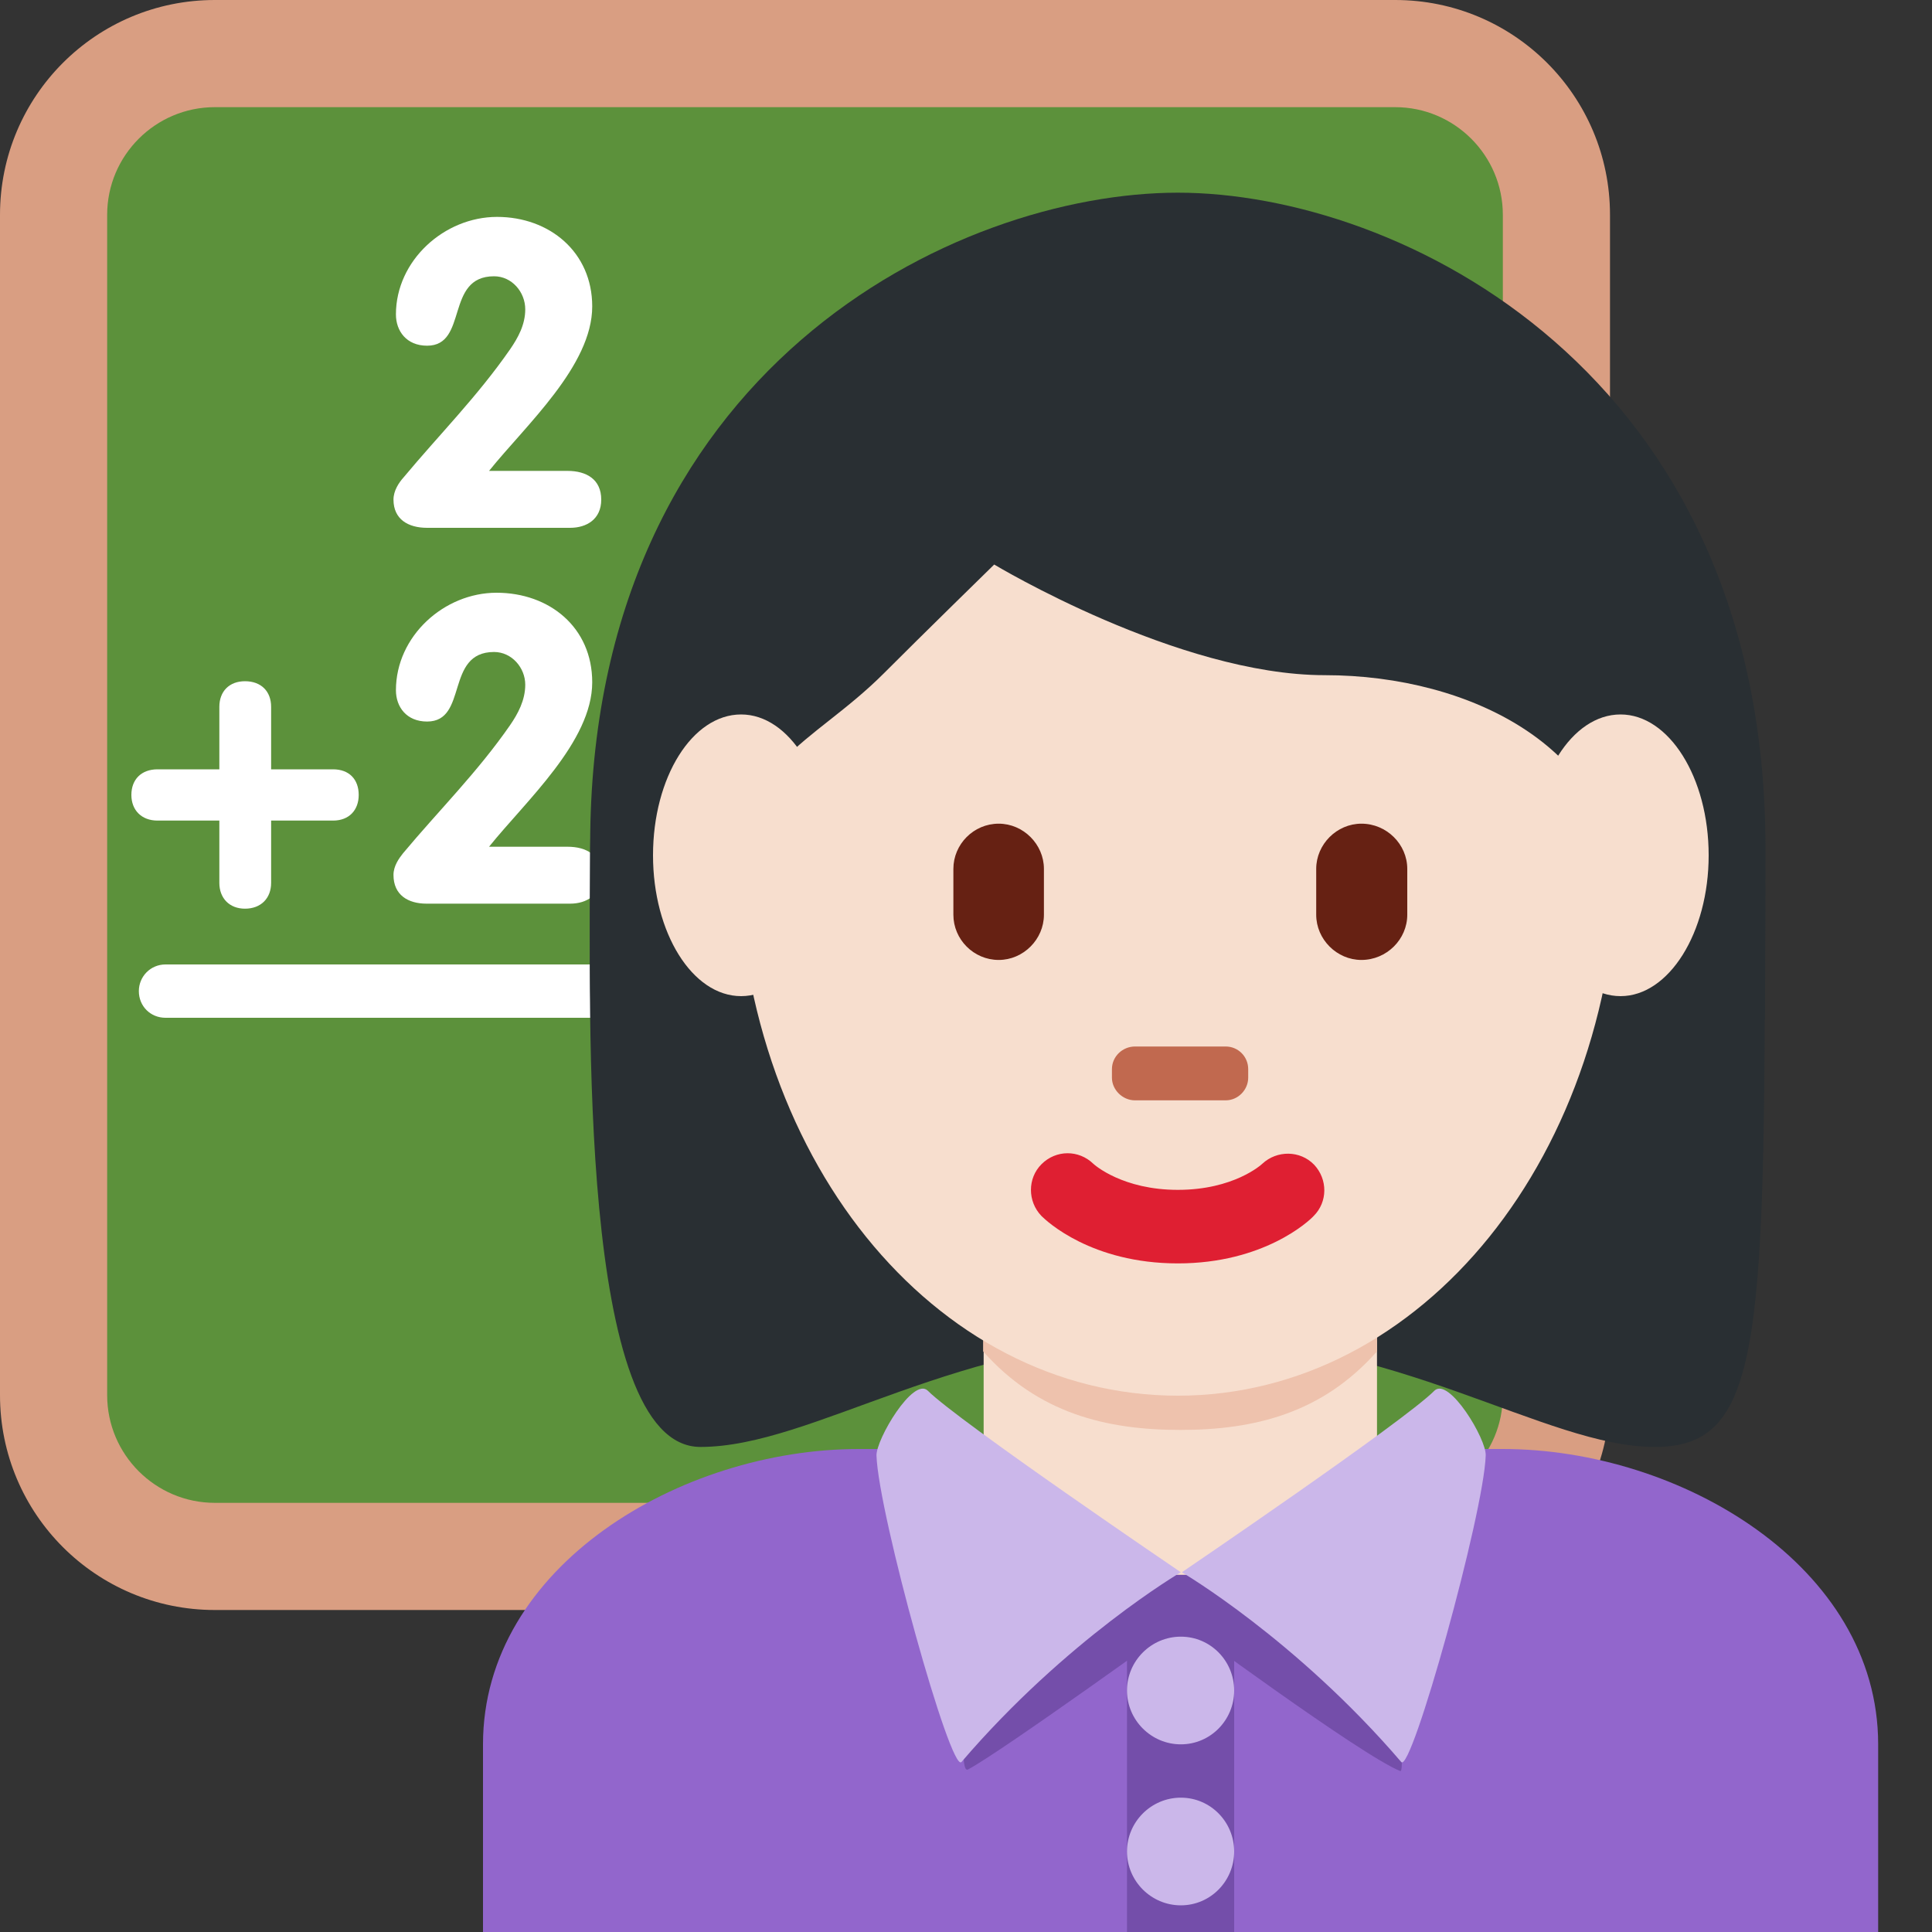 <?xml version="1.0" encoding="UTF-8"?>
<svg xmlns="http://www.w3.org/2000/svg" xmlns:xlink="http://www.w3.org/1999/xlink" width="15pt" height="15pt" viewBox="0 0 15 15" version="1.1">
<rect x="0" y="0" width="15" height="15" fill="#333333" stroke="none"/>
<g id="surface1">
<path style=" stroke:none;fill-rule:nonzero;fill:rgb(85.098%,61.961%,50.98%);fill-opacity:1;" d="M 12.5 10.832 C 12.5 11.754 11.754 12.5 10.832 12.5 L 1.668 12.5 C 0.746 12.5 0 11.754 0 10.832 L 0 1.668 C 0 0.746 0.746 0 1.668 0 L 10.832 0 C 11.754 0 12.5 0.746 12.5 1.668 Z M 12.5 10.832 "/>
<path style=" stroke:none;fill-rule:nonzero;fill:rgb(36.078%,56.863%,23.137%);fill-opacity:1;" d="M 11.668 10.832 C 11.668 11.293 11.293 11.668 10.832 11.668 L 1.668 11.668 C 1.207 11.668 0.832 11.293 0.832 10.832 L 0.832 1.668 C 0.832 1.207 1.207 0.832 1.668 0.832 L 10.832 0.832 C 11.293 0.832 11.668 1.207 11.668 1.668 Z M 11.668 10.832 "/>
<path style=" stroke:none;fill-rule:nonzero;fill:rgb(100%,100%,100%);fill-opacity:1;" d="M 3.133 3.707 C 3.098 3.746 3.055 3.809 3.055 3.879 C 3.055 4.031 3.168 4.098 3.316 4.098 L 4.426 4.098 C 4.555 4.098 4.668 4.031 4.668 3.879 C 4.668 3.723 4.555 3.656 4.406 3.656 L 3.797 3.656 C 4.082 3.301 4.598 2.84 4.598 2.379 C 4.598 1.957 4.266 1.684 3.859 1.684 C 3.449 1.684 3.074 2.023 3.074 2.441 C 3.074 2.57 3.156 2.684 3.316 2.684 C 3.637 2.684 3.453 2.145 3.836 2.145 C 3.973 2.145 4.078 2.266 4.078 2.402 C 4.078 2.523 4.02 2.625 3.961 2.711 C 3.707 3.078 3.406 3.379 3.133 3.707 Z M 2.586 5.973 L 2.105 5.973 L 2.105 5.488 C 2.105 5.367 2.027 5.289 1.902 5.289 C 1.781 5.289 1.703 5.367 1.703 5.488 L 1.703 5.973 L 1.223 5.973 C 1.098 5.973 1.02 6.051 1.02 6.172 C 1.02 6.289 1.098 6.371 1.223 6.371 L 1.703 6.371 L 1.703 6.855 C 1.703 6.973 1.781 7.055 1.902 7.055 C 2.027 7.055 2.105 6.973 2.105 6.855 L 2.105 6.371 L 2.586 6.371 C 2.711 6.371 2.785 6.289 2.785 6.172 C 2.785 6.051 2.711 5.973 2.586 5.973 Z M 4.406 6.574 L 3.797 6.574 C 4.082 6.219 4.598 5.758 4.598 5.297 C 4.598 4.871 4.266 4.602 3.855 4.602 C 3.449 4.602 3.074 4.938 3.074 5.359 C 3.074 5.488 3.156 5.602 3.316 5.602 C 3.637 5.602 3.453 5.062 3.836 5.062 C 3.973 5.062 4.078 5.184 4.078 5.316 C 4.078 5.438 4.02 5.543 3.961 5.629 C 3.707 5.996 3.406 6.293 3.129 6.625 C 3.098 6.664 3.055 6.723 3.055 6.793 C 3.055 6.949 3.168 7.016 3.312 7.016 L 4.426 7.016 C 4.555 7.016 4.668 6.949 4.668 6.793 C 4.668 6.641 4.555 6.574 4.406 6.574 Z M 4.758 7.902 L 1.285 7.902 C 1.168 7.902 1.078 7.812 1.078 7.695 C 1.078 7.582 1.168 7.488 1.285 7.488 L 4.758 7.488 C 4.871 7.488 4.965 7.582 4.965 7.695 C 4.965 7.812 4.871 7.902 4.758 7.902 Z M 4.758 7.902 "/>
<path style=" stroke:none;fill-rule:nonzero;fill:rgb(57.255%,40%,80%);fill-opacity:1;" d="M 14.582 15 L 14.582 13.543 C 14.582 12.16 13.047 11.25 11.668 11.25 L 6.668 11.25 C 5.285 11.25 3.75 12.16 3.75 13.543 L 3.75 15 Z M 14.582 15 "/>
<path style=" stroke:none;fill-rule:nonzero;fill:rgb(16.078%,18.431%,20%);fill-opacity:1;" d="M 9.145 2.113 C 10.855 2.113 13.703 2.969 13.703 6.672 C 13.703 10.379 13.703 11.234 12.848 11.234 C 11.992 11.234 10.855 10.379 9.145 10.379 C 7.434 10.379 6.316 11.234 5.438 11.234 C 4.484 11.234 4.582 7.812 4.582 6.672 C 4.582 2.969 7.434 2.113 9.145 2.113 M 7.082 11.25 L 11.199 11.25 C 11.199 11.25 10.676 12.707 9.141 12.707 C 7.605 12.707 7.082 11.25 7.082 11.25 "/>
<path style=" stroke:none;fill-rule:nonzero;fill:rgb(96.863%,87.059%,80.784%);fill-opacity:1;" d="M 7.637 11.258 C 7.637 11.875 8.543 12.293 9.168 12.293 C 9.793 12.293 10.691 11.875 10.691 11.258 L 10.691 9.922 L 7.637 9.922 Z M 7.637 11.258 "/>
<path style=" stroke:none;fill-rule:nonzero;fill:rgb(93.333%,76.078%,67.843%);fill-opacity:1;" d="M 7.633 10.492 C 8.059 10.973 8.59 11.102 9.164 11.102 C 9.738 11.102 10.266 10.973 10.691 10.492 L 10.691 9.27 L 7.633 9.27 Z M 7.633 10.492 "/>
<path style=" stroke:none;fill-rule:nonzero;fill:rgb(96.863%,87.059%,80.784%);fill-opacity:1;" d="M 5.723 6.547 C 5.723 4.117 7.254 2.148 9.145 2.148 C 11.031 2.148 12.566 4.117 12.566 6.547 C 12.566 8.98 11.031 10.836 9.145 10.836 C 7.254 10.836 5.723 8.98 5.723 6.547 "/>
<path style=" stroke:none;fill-rule:nonzero;fill:rgb(87.451%,12.157%,19.608%);fill-opacity:1;" d="M 9.145 9.809 C 8.473 9.809 8.125 9.48 8.086 9.441 C 7.977 9.328 7.977 9.148 8.086 9.039 C 8.199 8.926 8.375 8.926 8.488 9.035 C 8.5 9.047 8.719 9.238 9.145 9.238 C 9.578 9.238 9.793 9.043 9.801 9.035 C 9.914 8.93 10.094 8.93 10.203 9.043 C 10.309 9.156 10.309 9.332 10.199 9.441 C 10.164 9.48 9.812 9.809 9.145 9.809 "/>
<path style=" stroke:none;fill-rule:nonzero;fill:rgb(16.078%,18.431%,20%);fill-opacity:1;" d="M 4.887 7.918 C 4.875 7.5 4.867 7.824 4.867 7.723 C 4.867 6.297 5.723 7.93 5.723 6.914 C 5.723 5.898 6.293 5.797 6.863 5.227 C 7.148 4.941 7.719 4.383 7.719 4.383 C 7.719 4.383 9.145 5.242 10.285 5.242 C 11.422 5.242 12.566 5.816 12.566 6.957 C 12.566 8.098 13.422 6.297 13.422 7.723 C 13.422 7.824 13.41 7.5 13.402 7.918 L 13.703 7.918 C 13.707 7.082 13.707 7.113 13.707 6.582 C 13.707 2.875 10.855 1.496 9.145 1.496 C 7.434 1.496 4.582 2.852 4.582 6.559 C 4.582 6.891 4.574 7.082 4.586 7.918 Z M 4.887 7.918 "/>
<path style=" stroke:none;fill-rule:nonzero;fill:rgb(40%,12.941%,7.451%);fill-opacity:1;" d="M 7.754 7.453 C 7.559 7.453 7.402 7.293 7.402 7.102 L 7.402 6.746 C 7.402 6.555 7.559 6.395 7.754 6.395 C 7.945 6.395 8.105 6.555 8.105 6.746 L 8.105 7.102 C 8.105 7.293 7.945 7.453 7.754 7.453 M 10.57 7.453 C 10.379 7.453 10.219 7.293 10.219 7.102 L 10.219 6.746 C 10.219 6.555 10.379 6.395 10.57 6.395 C 10.766 6.395 10.926 6.555 10.926 6.746 L 10.926 7.102 C 10.926 7.293 10.766 7.453 10.57 7.453 "/>
<path style=" stroke:none;fill-rule:nonzero;fill:rgb(75.686%,41.176%,30.98%);fill-opacity:1;" d="M 9.516 8.543 L 8.812 8.543 C 8.715 8.543 8.633 8.461 8.633 8.367 L 8.633 8.301 C 8.633 8.203 8.715 8.125 8.812 8.125 L 9.516 8.125 C 9.613 8.125 9.691 8.203 9.691 8.301 L 9.691 8.367 C 9.691 8.461 9.613 8.543 9.516 8.543 "/>
<path style=" stroke:none;fill-rule:nonzero;fill:rgb(96.863%,87.059%,80.784%);fill-opacity:1;" d="M 6.434 6.641 C 6.434 7.242 6.129 7.734 5.754 7.734 C 5.375 7.734 5.07 7.242 5.07 6.641 C 5.07 6.035 5.375 5.547 5.754 5.547 C 6.129 5.547 6.434 6.035 6.434 6.641 M 13.266 6.641 C 13.266 7.242 12.957 7.734 12.582 7.734 C 12.203 7.734 11.898 7.242 11.898 6.641 C 11.898 6.035 12.203 5.547 12.582 5.547 C 12.957 5.547 13.266 6.035 13.266 6.641 "/>
<path style=" stroke:none;fill-rule:nonzero;fill:rgb(45.49%,30.588%,66.667%);fill-opacity:1;" d="M 9.168 12.594 C 9.168 12.594 10.574 13.633 10.871 13.75 C 10.938 13.777 10.719 12.227 10.719 12.227 L 7.613 12.227 C 7.613 12.227 7.395 13.801 7.516 13.738 C 7.785 13.594 9.168 12.594 9.168 12.594 "/>
<path style=" stroke:none;fill-rule:nonzero;fill:rgb(79.608%,71.765%,91.765%);fill-opacity:1;" d="M 7.203 10.797 C 7.441 11.035 9.168 12.207 9.168 12.207 C 9.168 12.207 8.281 12.727 7.465 13.68 C 7.383 13.777 6.82 11.754 6.805 11.301 C 6.801 11.176 7.09 10.688 7.203 10.797 M 11.137 10.797 C 10.902 11.035 9.176 12.207 9.176 12.207 C 9.176 12.207 10.062 12.727 10.879 13.68 C 10.957 13.777 11.52 11.754 11.535 11.301 C 11.543 11.176 11.25 10.688 11.137 10.797 "/>
<path style=" stroke:none;fill-rule:nonzero;fill:rgb(45.49%,30.588%,66.667%);fill-opacity:1;" d="M 8.75 12.5 L 9.582 12.5 L 9.582 15 L 8.75 15 Z M 8.75 12.5 "/>
<path style=" stroke:none;fill-rule:nonzero;fill:rgb(79.608%,71.765%,91.765%);fill-opacity:1;" d="M 9.582 14.375 C 9.582 14.605 9.398 14.793 9.168 14.793 C 8.938 14.793 8.75 14.605 8.75 14.375 C 8.75 14.145 8.938 13.957 9.168 13.957 C 9.398 13.957 9.582 14.145 9.582 14.375 Z M 9.582 14.375 "/>
<path style=" stroke:none;fill-rule:nonzero;fill:rgb(79.608%,71.765%,91.765%);fill-opacity:1;" d="M 9.582 13.125 C 9.582 13.355 9.398 13.543 9.168 13.543 C 8.938 13.543 8.75 13.355 8.75 13.125 C 8.75 12.895 8.938 12.707 9.168 12.707 C 9.398 12.707 9.582 12.895 9.582 13.125 Z M 9.582 13.125 "/>
</g>
</svg>
